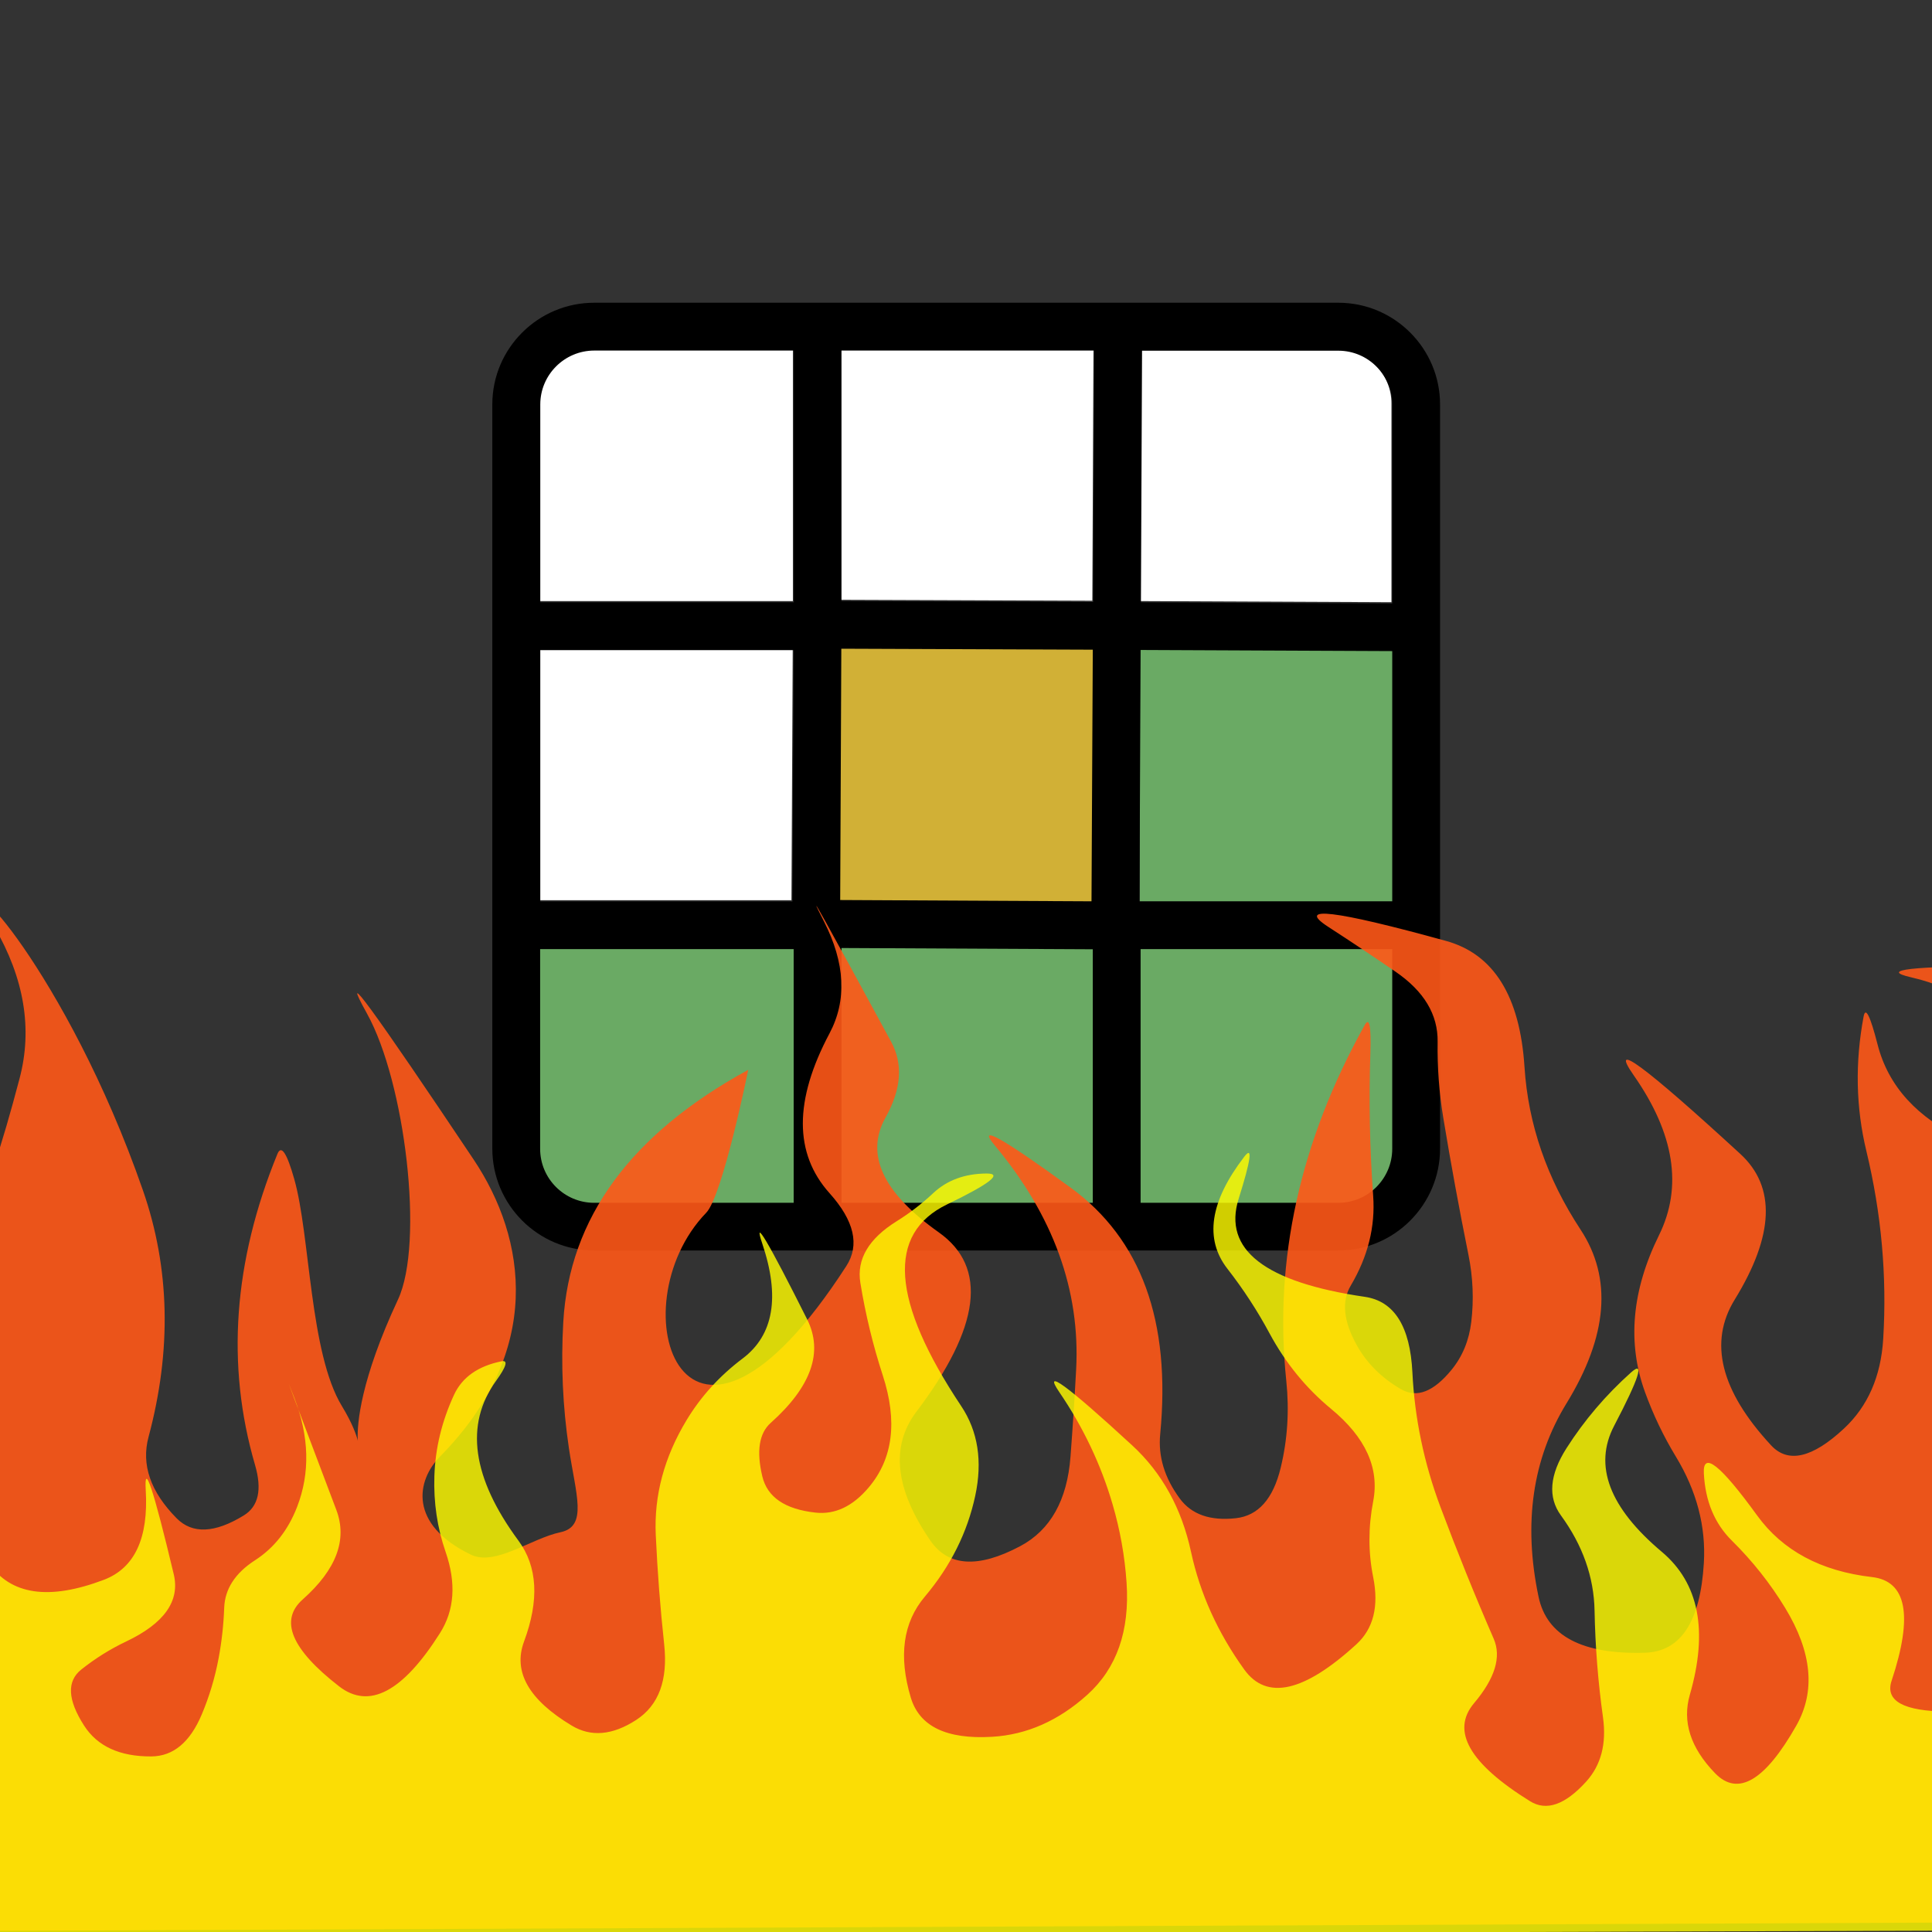 <?xml version="1.0" encoding="utf-8"?>
<svg width="81" height="81" viewBox="3 1 60 60" fill="none" xmlns="http://www.w3.org/2000/svg">
  <rect x="3" y="1" width="60" height="60" fill="#333333" stroke="none"/>
  <a transform="matrix(0.769, 0, 0, 0.769, 9.429, 6.713)" style="">
    <path d="M 37.677 17.797 L 37.671 17.797 L 37.671 17.804 L 37.677 17.804 L 37.677 17.797 Z" fill="#7FA768" style=""/>
    <path d="M 37.671 18.775 L 37.671 41.584 L 45.947 41.584 C 47.189 41.584 48.199 40.586 48.199 39.357 L 48.199 30.134 L 48.199 18.827 L 37.671 18.775 Z" style="fill: #6AAA64;"/>
    <path d="M 47.833 8.858 L 47.833 16.89 L 37.684 16.845 L 37.729 6.682 L 45.657 6.682 C 46.854 6.682 47.833 7.661 47.833 8.858 Z" fill="white" style=""/>
    <path d="M 36.319 30.444 L 36.319 41.571 L 25.295 41.571 L 25.295 30.392 L 36.319 30.444 Z" style="fill: #6AAA64;"/>
    <path d="M 36.474 18.061 L 36.415 29.6 L 24.889 29.536 L 24.941 18.016 L 36.474 18.061 Z" style="fill: #D1B036;"/>
    <path d="M 35.798 6.682 L 35.753 16.831 L 25.591 16.793 L 25.591 6.682 L 35.798 6.682 Z" fill="white" style=""/>
    <path d="M 24.483 30.334 L 24.483 41.629 L 15.589 41.629 C 14.264 41.629 13.182 40.548 13.182 39.222 L 13.182 30.334 L 24.483 30.334 Z" style="fill: #6AAA64;"/>
    <path d="M 23.653 18.775 L 23.602 28.925 L 13.421 28.925 L 13.421 18.775 L 23.653 18.775 Z" fill="white" style=""/>
    <path d="M 23.66 6.682 L 23.66 16.845 L 13.421 16.845 L 13.421 8.858 C 13.421 7.661 14.399 6.682 15.603 6.682 L 23.66 6.682 Z" fill="white" style=""/>
    <path d="M 45.69 4.797 L 15.634 4.797 C 13.369 4.797 11.522 6.637 11.522 8.903 L 11.522 38.959 C 11.522 41.223 13.369 43.071 15.634 43.071 L 45.69 43.071 C 47.955 43.071 49.796 41.223 49.796 38.959 L 49.796 8.903 C 49.796 6.644 47.955 4.797 45.69 4.797 Z M 37.703 17.848 L 37.709 17.848 L 37.709 17.855 L 37.703 17.855 L 37.703 17.848 Z M 13.459 18.827 L 23.692 18.827 L 23.641 28.977 L 13.459 28.977 L 13.459 18.827 Z M 23.692 41.146 L 15.634 41.146 C 14.431 41.146 13.453 40.168 13.453 38.964 L 13.453 30.901 L 23.692 30.901 L 23.692 41.146 Z M 23.692 16.896 L 13.459 16.896 L 13.459 8.903 C 13.459 7.706 14.437 6.728 15.641 6.728 L 23.698 6.728 L 23.698 16.896 L 23.692 16.896 Z M 35.772 41.146 L 25.623 41.146 L 25.623 30.856 L 35.772 30.907 L 35.772 41.146 Z M 35.72 28.97 L 25.571 28.918 L 25.616 18.769 L 35.772 18.808 L 35.72 28.97 Z M 35.785 16.883 L 25.623 16.845 L 25.623 6.728 L 35.83 6.728 L 35.785 16.883 Z M 47.865 38.964 C 47.865 40.168 46.887 41.146 45.69 41.146 L 37.703 41.146 L 37.703 30.901 L 47.865 30.901 L 47.865 38.964 Z M 47.865 28.97 L 37.657 28.97 L 37.703 18.82 L 47.865 18.865 L 47.865 28.97 Z M 47.865 16.941 L 37.716 16.896 L 37.761 6.734 L 45.69 6.734 C 46.887 6.734 47.865 7.712 47.865 8.909 L 47.865 16.941 Z" fill="black" style=""/>
  </a>
  <g style="" transform="matrix(0.734, 0, 0, 0.734, -0.682, 15.752)">
    <g>
      <path style="fill: rgb(255, 88, 24); fill-opacity: 0.9;" d="M -15.377 44.731 C -12.137 42.281 -8.619 38.012 -8.856 30.977 C -8.856 30.977 -9.607 37.458 -4.469 41.055 C -2.681 42.307 -1.535 40.449 -1.03 35.483 C -0.719 32.424 -5.027 33.174 -0.081 24.337 C 1.123 22.185 0.135 22.225 2.645 31.214 C 3.23 33.31 4.298 31.413 5.847 25.523 C 6.397 23.43 6.042 21.296 4.78 19.12 C 2.888 15.858 7.829 20.956 11.064 30.266 C 12.206 33.552 12.285 37.03 11.301 40.7 C 10.987 41.871 11.382 43.017 12.487 44.138 C 13.153 44.814 14.102 44.775 15.332 44.02 C 15.953 43.639 16.111 42.927 15.807 41.885 C 14.575 37.663 14.891 33.276 16.755 28.724 C 16.917 28.328 17.154 28.684 17.467 29.791 C 18.145 32.187 18.114 37.145 19.483 39.395 C 21.273 42.337 18.687 41.67 21.854 34.89 C 22.979 32.481 22.149 25.683 20.549 22.796 C 19.315 20.57 20.817 22.625 25.055 28.961 C 27.31 32.332 28.022 37.075 23.633 41.53 C 22.64 42.538 22.284 44.395 24.937 45.679 C 25.974 46.181 27.476 44.996 28.731 44.731 C 29.894 44.485 29.38 43.142 29.087 41.174 C 28.825 39.413 28.746 37.635 28.849 35.838 C 29.101 31.434 31.71 27.877 36.675 25.167 C 36.675 25.167 35.593 30.495 34.897 31.214 C 31.043 35.197 33.967 44.09 40.826 33.467 C 41.398 32.581 41.161 31.553 40.113 30.384 C 38.609 28.707 38.609 26.454 40.113 23.626 C 40.856 22.228 40.777 20.647 39.876 18.883 C 38.991 17.15 39.939 18.849 42.722 23.981 C 43.232 24.922 43.153 25.989 42.485 27.183 C 41.613 28.742 42.364 30.362 44.738 32.044 C 46.818 33.518 46.502 36.047 43.789 39.633 C 42.686 41.091 42.883 42.909 44.382 45.087 C 45.137 46.185 46.402 46.264 48.176 45.324 C 49.458 44.645 50.17 43.38 50.31 41.53 C 50.403 40.306 50.482 39.08 50.548 37.854 C 50.729 34.496 49.582 31.334 47.109 28.369 C 46.327 27.432 47.394 28.024 50.31 30.147 C 53.302 32.325 54.567 35.803 54.105 40.581 C 54.014 41.527 54.29 42.436 54.935 43.308 C 55.433 43.981 56.223 44.258 57.306 44.138 C 58.252 44.033 58.884 43.322 59.203 42.004 C 59.492 40.811 59.571 39.585 59.44 38.328 C 58.907 33.216 60.014 28.196 62.76 23.27 C 62.956 22.918 63.035 23.313 62.997 24.456 C 62.93 26.471 62.97 28.486 63.116 30.503 C 63.21 31.803 62.894 33.068 62.167 34.297 C 61.777 34.956 61.856 35.786 62.405 36.787 C 62.835 37.571 63.467 38.203 64.302 38.684 C 64.963 39.065 65.675 38.788 66.436 37.854 C 66.895 37.291 67.172 36.619 67.266 35.838 C 67.379 34.896 67.34 33.947 67.147 32.993 C 66.757 31.063 66.401 29.126 66.08 27.183 C 65.906 26.127 65.827 25.06 65.843 23.981 C 65.86 22.829 65.267 21.841 64.065 21.017 C 63.125 20.372 62.176 19.74 61.219 19.12 C 59.816 18.211 61.476 18.409 66.199 19.713 C 68.218 20.27 69.325 22.049 69.519 25.049 C 69.675 27.469 70.466 29.761 71.89 31.926 C 73.241 33.98 73.043 36.43 71.297 39.277 C 69.856 41.626 69.461 44.353 70.112 47.458 C 70.46 49.119 71.962 49.91 74.617 49.83 C 76.129 49.784 76.959 48.52 77.107 46.035 C 77.199 44.485 76.804 42.983 75.922 41.53 C 75.399 40.669 74.964 39.759 74.617 38.803 C 73.859 36.714 74.057 34.501 75.21 32.163 C 76.219 30.117 75.863 27.865 74.143 25.404 C 73.074 23.875 74.576 24.982 78.649 28.724 C 80.164 30.116 80.084 32.171 78.412 34.89 C 77.302 36.694 77.816 38.75 79.953 41.055 C 80.67 41.828 81.698 41.591 83.036 40.344 C 84.046 39.403 84.599 38.138 84.696 36.55 C 84.858 33.896 84.621 31.248 83.984 28.606 C 83.539 26.761 83.5 24.864 83.866 22.914 C 83.948 22.48 84.145 22.875 84.459 24.1 C 84.911 25.861 86.136 27.205 88.134 28.131 C 89.37 28.704 89.766 27.4 89.32 24.219 C 89.11 22.72 87.964 21.732 85.881 21.254 C 84.486 20.934 85.909 20.776 90.15 20.78 C 92.53 20.782 93.794 22.798 93.944 26.827 C 94.047 29.595 93.375 32.283 91.928 34.89 C 90.752 37.008 90.713 38.668 89.201 40.581 C 87.198 43.116 86.606 46.831 88.135 51.015 C 89.193 53.91 90.26 56.242 93.233 58.011 C 94.354 58.678 95.105 59.745 95.486 61.212 L -16.8 61.687 L -14.191 55.402 C -12.808 55.284 -14.942 52.912 -14.665 49.474 C -14.524 47.73 -14.13 46.228 -15.377 44.731 Z"/>
    </g>
    <path style="fill: rgb(255, 251, 0); fill-opacity: 0.82;" d="M -12.887 48.762 L -10.871 42.478 C -10.871 45.205 -9.923 46.668 -8.026 46.865 C -7.275 46.943 -6.524 46.864 -5.773 46.628 C -4.945 46.368 -4.51 45.617 -4.469 44.375 C -4.423 42.971 -4.66 42.102 -5.18 41.767 C -6.078 41.189 -5.248 41.861 -2.69 43.782 C -1.925 44.356 -1.807 45.305 -2.334 46.628 C -2.612 47.327 -2.573 48.078 -2.216 48.881 C -1.92 49.547 -1.208 49.705 -0.082 49.355 C 0.673 49.12 1.147 48.488 1.341 47.458 C 1.524 46.484 1.604 45.496 1.578 44.494 C 1.546 43.267 1.23 42.082 0.63 40.937 C 0.083 39.893 0.834 40.802 2.883 43.664 C 3.445 44.448 3.998 45.239 4.543 46.035 C 5.468 47.386 7.088 47.623 9.404 46.747 C 10.711 46.253 11.303 44.988 11.183 42.952 C 11.109 41.704 11.505 42.89 12.368 46.51 C 12.638 47.641 11.966 48.589 10.353 49.355 C 9.679 49.675 9.047 50.07 8.455 50.541 C 7.836 51.034 7.875 51.824 8.574 52.912 C 9.138 53.79 10.087 54.225 11.42 54.217 C 12.346 54.211 13.057 53.618 13.554 52.438 C 13.874 51.677 14.111 50.887 14.265 50.067 C 14.397 49.363 14.476 48.652 14.502 47.932 C 14.531 47.132 14.966 46.46 15.807 45.917 C 16.611 45.398 17.204 44.647 17.585 43.664 C 18.142 42.226 18.103 40.685 17.467 39.04 C 16.858 37.465 17.451 39.046 19.245 43.782 C 19.724 45.045 19.249 46.31 17.822 47.577 C 16.829 48.459 17.342 49.684 19.364 51.252 C 20.635 52.238 22.058 51.487 23.632 49 C 24.247 48.029 24.326 46.883 23.869 45.561 C 23.517 44.541 23.359 43.474 23.395 42.36 C 23.433 41.181 23.71 40.035 24.225 38.921 C 24.57 38.174 25.242 37.7 26.241 37.498 C 26.523 37.441 26.444 37.718 26.004 38.328 C 24.673 40.173 24.989 42.426 26.952 45.087 C 27.76 46.182 27.839 47.605 27.189 49.355 C 26.714 50.633 27.386 51.818 29.205 52.912 C 30.022 53.403 30.931 53.324 31.932 52.675 C 32.887 52.056 33.282 50.989 33.118 49.474 C 32.952 47.937 32.833 46.395 32.762 44.85 C 32.685 43.174 33.12 41.553 34.066 39.988 C 34.674 38.982 35.465 38.113 36.438 37.38 C 37.751 36.391 38.028 34.77 37.268 32.518 C 36.871 31.343 37.504 32.41 39.165 35.72 C 39.86 37.105 39.346 38.568 37.624 40.107 C 37.136 40.543 37.017 41.294 37.268 42.36 C 37.477 43.246 38.227 43.759 39.521 43.901 C 40.347 43.992 41.098 43.636 41.774 42.834 C 42.801 41.616 42.998 40.035 42.366 38.091 C 41.951 36.815 41.635 35.511 41.418 34.178 C 41.256 33.181 41.769 32.312 42.959 31.57 C 43.509 31.227 44.023 30.832 44.501 30.384 C 45.085 29.837 45.836 29.56 46.753 29.554 C 47.457 29.549 46.903 29.984 45.093 30.858 C 42.524 32.098 42.722 34.944 45.686 39.395 C 46.396 40.461 46.593 41.725 46.279 43.19 C 45.946 44.745 45.234 46.168 44.145 47.458 C 43.224 48.549 43.027 49.971 43.552 51.727 C 43.917 52.946 45.063 53.5 46.991 53.387 C 48.457 53.301 49.801 52.708 51.022 51.608 C 52.266 50.487 52.82 48.906 52.682 46.865 C 52.606 45.743 52.409 44.637 52.089 43.545 C 51.597 41.866 50.846 40.285 49.836 38.803 C 49.119 37.751 50.147 38.502 52.919 41.055 C 54.181 42.218 55.011 43.72 55.409 45.561 C 55.79 47.325 56.541 48.985 57.662 50.541 C 58.609 51.856 60.19 51.5 62.405 49.474 C 63.127 48.814 63.364 47.865 63.116 46.628 C 62.906 45.582 62.906 44.515 63.116 43.427 C 63.388 42.02 62.795 40.716 61.338 39.514 C 60.276 38.638 59.406 37.571 58.729 36.313 C 58.215 35.357 57.622 34.448 56.95 33.585 C 55.968 32.324 56.205 30.743 57.662 28.843 C 58.026 28.368 57.947 28.961 57.425 30.621 C 56.749 32.77 58.528 34.154 62.76 34.771 C 64.008 34.953 64.68 36.02 64.776 37.973 C 64.871 39.908 65.266 41.805 65.962 43.664 C 66.665 45.54 67.415 47.398 68.215 49.237 C 68.549 50.004 68.272 50.913 67.385 51.964 C 66.396 53.135 67.187 54.519 69.756 56.114 C 70.446 56.542 71.236 56.266 72.127 55.284 C 72.758 54.588 72.996 53.679 72.839 52.557 C 72.63 51.065 72.512 49.563 72.483 48.051 C 72.456 46.626 71.981 45.282 71.06 44.02 C 70.499 43.251 70.578 42.302 71.297 41.174 C 72.051 39.992 72.96 38.925 74.024 37.973 C 74.611 37.448 74.374 38.199 73.313 40.225 C 72.431 41.909 73.103 43.688 75.329 45.561 C 76.901 46.883 77.296 48.899 76.514 51.608 C 76.186 52.746 76.541 53.853 77.582 54.928 C 78.547 55.924 79.693 55.253 81.02 52.912 C 81.842 51.461 81.684 49.802 80.546 47.932 C 79.917 46.899 79.166 45.95 78.293 45.087 C 77.562 44.365 77.167 43.416 77.107 42.241 C 77.058 41.285 77.809 41.878 79.36 44.02 C 80.439 45.509 82.059 46.379 84.221 46.628 C 85.691 46.797 85.967 48.26 85.051 51.015 C 84.766 51.871 85.557 52.306 87.423 52.319 C 89.688 52.335 91.23 53.995 92.047 57.299 C 92.41 58.768 92.924 60.191 93.589 61.568 L -18.697 61.924 L -17.986 56.469 L -16.444 51.489 L -12.887 48.762 Z"/>
  </g>
</svg>